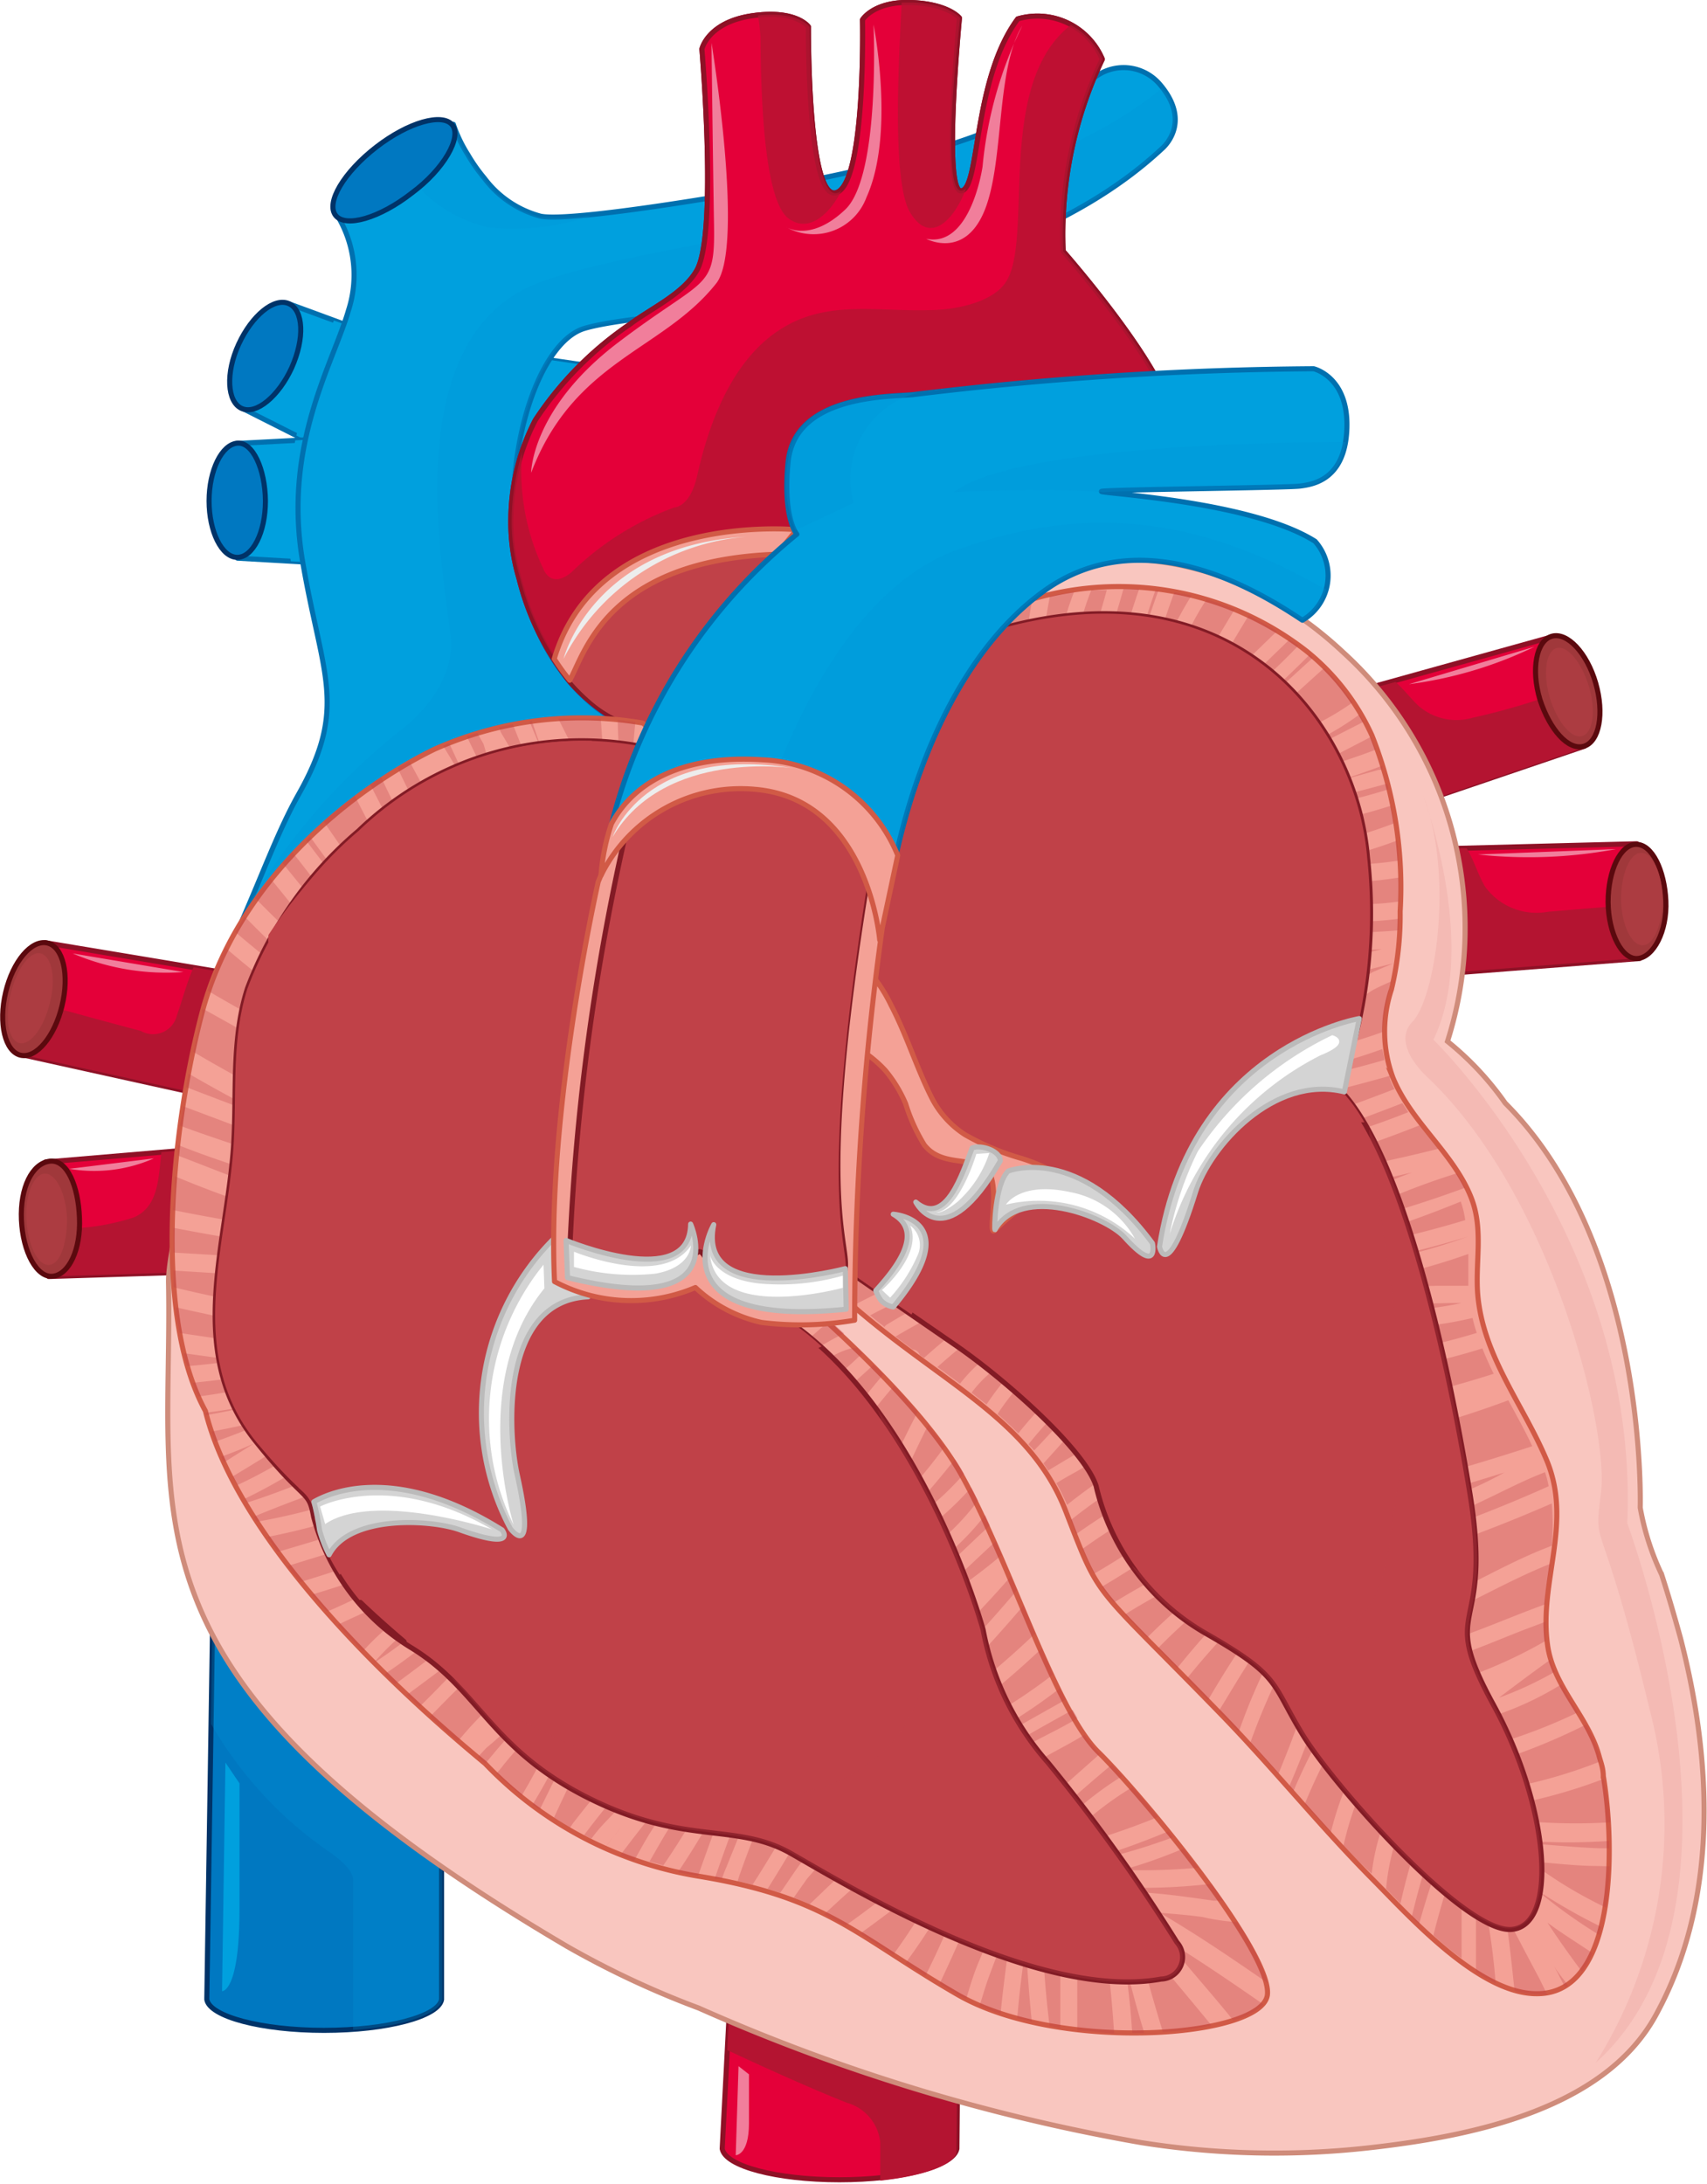 <svg xmlns="http://www.w3.org/2000/svg" viewBox="0 0 60.58 77.47"><defs><filter id="colorMeSaturate"><feColorMatrix in="a1" type="saturate" values="0"/></filter><style>*{filter:url(#colorMeSaturate)}.cls-2{fill:#e40039;stroke:#8e1126}.cls-12,.cls-18,.cls-2,.cls-20,.cls-26,.cls-5,.cls-8{stroke-linecap:round;stroke-linejoin:round;stroke-width:.18px}.cls-11,.cls-3{fill:#b41431}.cls-10,.cls-13,.cls-14,.cls-24,.cls-25,.cls-3,.cls-6,.cls-9{mix-blend-mode:multiply}.cls-27,.cls-4{fill:#fff}.cls-4{opacity:.7}.cls-28,.cls-4,.cls-7{mix-blend-mode:screen}.cls-14,.cls-5{fill:#0078c1}.cls-5{stroke:#003368}.cls-6{fill:#0093d6}.cls-25,.cls-6{opacity:.5}.cls-12,.cls-13,.cls-7{fill:#00a0de}.cls-8{fill:#a0383b;stroke:#5b090e}.cls-9{fill:#ac3c41}.cls-12{stroke:#0070af}.cls-18,.cls-19,.cls-24,.cls-25{fill:#c04148}.cls-18{stroke:#821b25}.cls-20{fill:#f4a196;stroke:#d15a46}.cls-28{fill:#f9c6bf}.cls-26{fill:#d4d4d4;stroke:#bbbaba}.cls-30{fill:#ededed}</style></defs><g style="isolation:isolate"><g id="Слой_1" data-name="Слой 1"><path class="cls-2" d="M25.88 71.39l-.25 4.83c.11.62 1.93 1.1 4.16 1.1s4.05-.48 4.17-1.1l.04-4.46z"/><path class="cls-3" d="M25.88 71.39l-.07 1.33c1.09.51 2.86 1.32 4.25 1.87A1.63 1.63 0 0 1 31.24 76v1.35c1.52-.16 2.61-.55 2.7-1l.06-4.59z"/><path class="cls-4" d="M26.21 73.29l-.1 3.16s.47 0 .47-1.13v-1.74z"/><path class="cls-5" d="M7.6 54l-.26 16.87v.06c.11.6 1.93 1.09 4.16 1.09s4.06-.49 4.17-1.09v-7.64z"/><path class="cls-6" d="M7.49 61.15a14 14 0 0 0 4.18 4.53s.86.55.86 1V72c1.75-.12 3.06-.55 3.16-1.06v-7.65L7.6 54z"/><path class="cls-7" d="M8 62.52l-.12 8.11s.62.06.62-2.91v-4.46z"/><path class="cls-2" d="M48.43 24.44l6.72-1.87 1.08 3.9-6.53 2.22-1.27-4.25z"/><path class="cls-3" d="M55 24.68a23.75 23.75 0 0 1-2.74.78A2.05 2.05 0 0 1 50.3 25c-.26-.26-.5-.56-.77-.81l-1.1.3 1.27 4.25 6.53-2.22-.56-2z"/><path class="cls-8" d="M54.65 24.81c-.32-1.07-.13-2.08.42-2.24s1.25.59 1.56 1.66.13 2.08-.42 2.24-1.21-.58-1.56-1.66z"/><path class="cls-9" d="M55 24.75c-.25-.86-.14-1.65.24-1.76s.89.5 1.15 1.36.14 1.65-.24 1.76-.88-.5-1.15-1.36z"/><path class="cls-4" d="M50 24.27l4.46-1.33A14.51 14.51 0 0 1 50 24.27z"/><path class="cls-2" d="M51.05 30.11l7.04-.18.1 4.07-6.97.54-.17-4.43z"/><path class="cls-3" d="M57.66 32.14c-.48 0-2.28.17-2.71.2a2.26 2.26 0 0 1-2.24-.88c-.26-.43-.4-.95-.66-1.37h-1l.17 4.43 7-.54V32.1z"/><path class="cls-8" d="M57.07 32c0-1.12.44-2.05 1-2.05s1 .91 1.05 2-.44 2-1 2.05-1.04-.9-1.05-2z"/><path class="cls-9" d="M57.53 31.9c0-.9.31-1.64.71-1.65s.76.75.76 1.64-.3 1.63-.7 1.64-.76-.73-.77-1.63z"/><path class="cls-4" d="M52.45 30.31l4.9-.19a16.8 16.8 0 0 1-4.9.19z"/><path class="cls-2" d="M7.6 38.92L.72 37.4l.89-3.96 6.89 1.15-.9 4.33z"/><g class="cls-10"><path class="cls-11" d="M6.87 34.31c-.25.57-.41 1.2-.59 1.7a.87.87 0 0 1-1.28.56s-2.49-.66-3.9-1.07l-.38 1.9 6.88 1.52.9-4.33z"/></g><path class="cls-8" d="M2.2 35.68c-.26 1.09-.92 1.88-1.47 1.75S-.06 36.3.2 35.2s.92-1.88 1.48-1.75.79 1.13.52 2.23z"/><path class="cls-9" d="M1.77 35.57c-.21.88-.69 1.52-1.08 1.43s-.53-.88-.31-1.76.69-1.52 1.07-1.42.55.88.32 1.75z"/><path class="cls-4" d="M2.58 33.82l3.93.66a8.43 8.43 0 0 1-3.93-.66z"/><path class="cls-2" d="M8.77 45.06l-7.04.22-.12-4.06 6.96-.59.2 4.43z"/><path class="cls-3" d="M8.57 40.63l-2.84.24c-.11.87-.08 1.94-1 2.32a8.16 8.16 0 0 1-3.06.37l.06 1.72 7-.22z"/><path class="cls-8" d="M2.82 43.2c.05 1.12-.37 2-.94 2.07s-1.07-.86-1.12-2 .38-2 1-2.08 1.02.89 1.06 2.01z"/><path class="cls-9" d="M2.38 43.22c0 .9-.25 1.64-.65 1.65s-.73-.7-.79-1.59.26-1.64.65-1.65.75.69.79 1.59z"/><path class="cls-4" d="M2.46 41.46l3-.37a5.25 5.25 0 0 1-3 .37z"/><path class="cls-12" d="M17 12.39S27.23 14 31.36 14.12 31 18.91 31 18.91l-16.85.25z"/><path class="cls-13" d="M17 12.39S27.23 14 31.36 14.12 31 18.91 31 18.91l-16.85.25z"/><path class="cls-12" d="M11.19 15.79l-2.5-1.26 1.6-3.74 2.34.86-1.44 4.14z"/><path class="cls-13" d="M11.85 11.37a23.42 23.42 0 0 0-1.33 4.08l.67.34 1.44-4.14z"/><path class="cls-12" d="M11.23 19.96l-2.8-.16-.02-4.07 2.49-.13.33 4.36z"/><path class="cls-13" d="M10.48 15.62a12.63 12.63 0 0 0-.16 4.29l.91.05-.33-4.36z"/><path class="cls-5" d="M10.35 13.05c-.46 1-1.25 1.67-1.77 1.44s-.58-1.26-.11-2.28 1.26-1.67 1.78-1.44.57 1.23.1 2.28z"/><path class="cls-14" d="M10 12.87c-.37.82-1 1.35-1.33 1.19s-.35-1 0-1.78 1-1.35 1.33-1.19.32.96 0 1.78z"/><path class="cls-5" d="M9.42 17.77c0 1.12-.45 2-1 2s-1-.91-1-2 .45-2 1-2.05.99.92 1 2.05z"/><path class="cls-14" d="M9 17.77c0 .9-.31 1.63-.71 1.63s-.73-.72-.73-1.62.31-1.63.71-1.63.73.72.73 1.62z"/><path class="cls-12" d="M10.73 19.86c.69 4.1 1.64 5.19-.14 8.33-.69 1.23-1.22 2.68-2 4.47 2.63 2.13 6.28 2.43 9.52 1.7a10.59 10.59 0 0 0 6.31-3.73 7.67 7.67 0 0 0 1.25-3.81 8.78 8.78 0 0 1-3.29-.95c-6.16-3-4.38-13.4-1.64-14.22S35.08 11 41.23 5.28c0 0 1.12-.9-.07-2.29a1.69 1.69 0 0 0-2.57 0c-.57.33-1.16.63-1.75.91a26 26 0 0 1-3.4 1.32 41.41 41.41 0 0 1-5.25 1.28c-1.83.35-7.88 1.39-9 1.17a3.67 3.67 0 0 1-2-1.35 6.05 6.05 0 0 1-.59-.84 4.88 4.88 0 0 1-.51-1.07L12 7.69a4.06 4.06 0 0 1 .37 3.31c-.54 1.88-2.32 4.75-1.64 8.86z"/><path class="cls-7" d="M18.54 8.38s13.91-.68 21-5.79c0 0-3.19 3.25-10.5 4.74s-10.5 1.05-10.5 1.05z"/><path d="M17.37 8.07A8.48 8.48 0 0 0 21 7.64a8.63 8.63 0 0 1-1.82.06 3.67 3.67 0 0 1-2-1.35 6.05 6.05 0 0 1-.59-.84 4.88 4.88 0 0 1-.51-1.07l-1.82 1.41a4.84 4.84 0 0 0 3.11 2.22zM16 22.69c.13 1.86-1.79 3.22-1.79 3.22a22.51 22.51 0 0 0-5.44 6.29c-.06.15-.13.3-.2.46 2.63 2.13 6.28 2.43 9.52 1.7a10.59 10.59 0 0 0 6.31-3.73 7.67 7.67 0 0 0 1.25-3.81 8.78 8.78 0 0 1-3.29-.95c-6.16-3-4.38-13.4-1.64-14.22S35.08 11 41.23 5.28a1.47 1.47 0 0 0 0-2.15c-5.53 4.61-17.18 5.13-22 6.86-5.39 1.92-3.35 10.84-3.23 12.7z" fill="#0093d6" opacity=".5"/><path class="cls-5" d="M14.61 6.85c-1.14.89-2.35 1.24-2.7.79s.29-1.53 1.44-2.42 2.35-1.22 2.7-.79-.29 1.57-1.44 2.42z"/><path class="cls-14" d="M14.27 6.49c-.83.67-1.68 1-1.91.7s.25-1.05 1.07-1.73 1.68-1 1.91-.71-.25 1.06-1.07 1.74z"/><path class="cls-2" d="M41.47 14.31c-.74-2-3.74-5.4-3.74-5.4a14.45 14.45 0 0 1 1.39-6.81 2.5 2.5 0 0 0-3-1.43c-1.6 2.16-1.33 6-2 6.1S34.05.64 34.05.64s-.38-.5-1.71-.55-1.73.61-1.73.61.12 5.76-.92 6.13-1-5.88-1-5.88-.43-.62-2-.39-1.78 1.18-1.78 1.18.56 6.56-.18 7.85c-.48.84-1.63 1.35-2.37 1.91A12.23 12.23 0 0 0 19 14.9a7.79 7.79 0 0 0-.87 3.48 7 7 0 0 0 .29 2.14 9.56 9.56 0 0 0 1.82 3.68 6.55 6.55 0 0 0 1.6 1.32l.5.26a2.41 2.41 0 0 1 1.16.69l.12.17a4.89 4.89 0 0 1 .46.56c3.56-1.52 6.8-9 7.9-9.71 1.45-.92 10.22-1.16 9.49-3.18z"/><path class="cls-2" d="M41.47 14.31c-.74-2-3.74-5.4-3.74-5.4a14.45 14.45 0 0 1 1.39-6.81 2.5 2.5 0 0 0-3-1.43c-1.6 2.16-1.33 6-2 6.1S34.05.64 34.05.64s-.38-.5-1.71-.55-1.73.61-1.73.61.12 5.76-.92 6.13-1-5.88-1-5.88-.43-.62-2-.39-1.78 1.18-1.78 1.18.56 6.56-.18 7.85c-.48.84-1.63 1.35-2.37 1.91A12.23 12.23 0 0 0 19 14.9a7.79 7.79 0 0 0-.87 3.48 7 7 0 0 0 .29 2.14 9.56 9.56 0 0 0 1.82 3.68 6.55 6.55 0 0 0 1.6 1.32l.5.26a2.41 2.41 0 0 1 1.16.69l.12.17a4.89 4.89 0 0 1 .46.56c3.56-1.52 6.8-9 7.9-9.71 1.45-.92 10.22-1.16 9.49-3.18z"/><g style="mix-blend-mode:multiply" opacity=".8"><path class="cls-11" d="M32.29 7.52c.71 1.21 1.59.27 2-.85a.26.26 0 0 1-.16.1c-.8.06-.06-6.13-.06-6.13s-.38-.5-1.71-.55H32c-.12 2.29-.33 6.36.29 7.43zM28 7.76c.76.55 1.52-.29 1.86-1a.26.26 0 0 1-.13.08c-1 .37-1-5.88-1-5.88s-.4-.57-1.83-.41a6.51 6.51 0 0 1 .09.78c.01 1.85.1 5.81 1.01 6.43z"/><path class="cls-11" d="M41.47 14.31c-.74-2-3.74-5.4-3.74-5.4a14.45 14.45 0 0 1 1.39-6.81A2.52 2.52 0 0 0 38 .89C35.3 3 36.7 8.47 35.7 10c-.5.77-1.9 1-2.72 1-2 .06-3.84-.42-5.57.88-1.52 1.15-2.27 3.21-2.67 5-.25 1.12-.81 1.12-.81 1.12a10.33 10.33 0 0 0-3.65 2.3c-.75.62-1-.13-1-.13a8 8 0 0 1-.75-4.13 8.7 8.7 0 0 0-.37 2.3 7 7 0 0 0 .29 2.14 9.56 9.56 0 0 0 1.82 3.68 6.55 6.55 0 0 0 1.6 1.32l.5.26a2.41 2.41 0 0 1 1.16.69l.12.17a4.89 4.89 0 0 1 .46.56c3.56-1.52 6.8-9 7.9-9.71 1.42-.88 10.19-1.12 9.46-3.14z"/></g><path class="cls-18" d="M20 23.37l.22.77a5 5 0 0 0 2.75 1.62s2-4.08 4.63-6.1c-.03 0-4.87-1.53-7.6 3.71z"/><g class="cls-10"><path class="cls-19" d="M20 23.37l.2.69a1.71 1.71 0 0 0 .11.14 7 7 0 0 0 .61.61 4.16 4.16 0 0 0 2.05 1s2-4.08 4.63-6.1c-.03-.05-4.87-1.58-7.6 3.66z"/></g><g class="cls-10"><path class="cls-19" d="M20 23.37l.2.69a1.71 1.71 0 0 0 .11.14 7 7 0 0 0 .61.61 4.16 4.16 0 0 0 2.05 1s2-4.08 4.63-6.1c-.03-.05-4.87-1.58-7.6 3.66z"/></g><path class="cls-20" d="M19.67 23.37a7.67 7.67 0 0 0 .55.76c.52-.91 1.3-4.26 7.35-4.47l.7-.87s-7.04-.69-8.6 4.58z"/><path d="M58.21 53.48s.28-9.29-4.79-14.35a10.62 10.62 0 0 0-2.05-2.19 13.22 13.22 0 0 0-3.7-13.8C41.11 17 33 20.68 30.84 23.82a5.53 5.53 0 0 1-6.84 2.7c0 .51-.08 1-.13 1.53-.28 2.92-.82 5.93-2.7 8.29A14.12 14.12 0 0 1 16 40a30.19 30.19 0 0 1-6.9 2.46 11.83 11.83 0 0 1-2.78.29c0 .69-.35 2-.34 2.73.17 8.51-2.12 14 14.16 23.57a31.89 31.89 0 0 0 4.66 2.18A67 67 0 0 0 40.49 76a30.24 30.24 0 0 0 8.06.19c3.5-.39 8.36-1.3 10.22-4.72 2.23-4.07 2-9 .87-13.36-.21-.76-.43-1.52-.67-2.26a9.34 9.34 0 0 1-.76-2.37z" stroke-miterlimit="10" stroke="#cf8c7b" fill="#f9c6bf" stroke-width=".18"/><path d="M56.9 63c0-.28-.1-.52-.15-.71-.39-1.42-1.63-2.46-1.83-3.95-.31-2.21.88-4.26 0-6.47-.82-2-2.31-3.76-2.48-6-.08-1.14.21-2.28-.23-3.39-.62-1.57-2.12-2.66-2.77-4.24a4.7 4.7 0 0 1-.06-3.14 11.26 11.26 0 0 0 .31-2.77 14.61 14.61 0 0 0-1-6.24 8.15 8.15 0 0 0-2.33-3A10.83 10.83 0 0 0 36 21.46c-2.86 2.74-1.89 6 .5 8.84l-9.92-4.25-3.6-.2c-.06-.12-.12-.19-.21-.21a12.85 12.85 0 0 0-7.36.94C12.5 28 8.37 31.26 7.15 36c-1 3.84-1.79 10.53.14 14.05 1.36 5.51 8.85 11.6 9.93 12.51a13.5 13.5 0 0 0 7.62 4c4.57.76 5.52 2.1 9.14 4.19s10.85 1.52 11 0-4.45-7.08-6-8.6-3.16-6.81-4.87-9.85c-1.57-2.8-5.87-6.39-6.57-7 1 .74 1.74.16 2.59.9 3.23 2.85 6.41 4.11 7.69 7.4s.86 2.42 5.57 7.27c1.81 1.87 3.45 3.9 5.28 5.75 1.33 1.34 3.79 4.1 5.86 4.1 2.84.03 2.79-5.22 2.37-7.72zM22.05 39.09z" stroke-miterlimit="10" fill="#f4a196" stroke="#d15a46" stroke-width=".18"/><g style="mix-blend-mode:multiply" opacity=".3"><path class="cls-24" d="M41.27 72.08a12.31 12.31 0 0 0 1.73-.23c-.89-1.09-1.81-2.16-2.7-3.25q.44 1.75.97 3.48zm-1.39-4.31h-.27c0 .21.08.42.11.62a.51.51 0 0 1 .26-.2l-.09-.11a.24.24 0 0 1-.01-.31zm-.42-.83a.44.44 0 0 1 0 .1c.51.06 1 .07 1.52.12.7.06 1.39.16 2.08.26h.35l-.41-.6a21.56 21.56 0 0 1-3.54.12zm.38-.61a21.92 21.92 0 0 0 2.69-.08l-.53-.68a17.82 17.82 0 0 1-2.16.76zm-3.74 5.26l.52.13a51.2 51.2 0 0 1-.21-2.78c-.11.81-.22 1.61-.29 2.43a1.64 1.64 0 0 0-.02.22z"/><path class="cls-24" d="M38 66.17a21.44 21.44 0 0 0 3.63-1l-.17-.21a26.75 26.75 0 0 1-4.8 1.51.24.24 0 0 1-.12 0c-.47 1.23-1 2.43-1.46 3.69-.12.34-.22.68-.32 1 .24.1.49.19.75.28.11-1.16.28-2.3.44-3.45a.46.46 0 0 1 .43-.36v-.2c0-.34.61-.55.6-.12a34.77 34.77 0 0 0 .27 4.56l.38.07v-4c0-.35.6-.56.6-.13v4.22c.44 0 .88.08 1.31.1a38.88 38.88 0 0 0-.54-4.49 5.78 5.78 0 0 1-.57-.12c-.35-.09 0-.68.33-.59h.23l.06-.06-.67-.06a.27.27 0 0 1-.18-.11h-.18c-.47.18-.34-.46-.02-.53zm-7.48 2.42c.38.23.77.48 1.18.75a26.71 26.71 0 0 0 2-3.24c-1.05.9-2.09 1.71-3.18 2.49z"/><path class="cls-24" d="M36.46 65.29c-.3.3-.71 0-.4-.35 1-1 2-1.86 3-2.75h-.05a5.64 5.64 0 0 1-.52-.66c-.48.3-1 .56-1.46.82-1.23.66-2.32 1.57-3.56 2.22-1 .88-2.1 1.52-3.12 2.34-.38.32-.74.66-1.11 1l.76.4c1.59-1.13 3.1-2.38 4.57-3.66.34-.29.56.22.26.48l-.37.32a.3.3 0 0 1 0 .28 23.33 23.33 0 0 1-2.33 3.91l.71.45c.73-1.44 1.32-3 2-4.43.16-.36.69-.21.5.2-.67 1.48-1.27 3-2 4.51l.68.4.27.14c.12-.41.24-.81.4-1.21.52-1.25 1.05-2.5 1.51-3.77.1-.3.56-.37.59-.12l.29-.06a.29.29 0 0 1 0-.41A12 12 0 0 1 39.83 63c-.13-.15-.25-.29-.37-.41-1.03.86-2.04 1.75-3 2.7zm-12.4 1.12l.71.14c.46-1.31.95-2.6 1.43-3.89a30.22 30.22 0 0 1-2.14 3.75zm.75-3.87a16.14 16.14 0 0 0-1.81 2c-.35.42-.67.85-1 1.28l.5.19c.31-.55.6-1.1 1-1.62s.89-1.22 1.31-1.85zm-3.25 2.88l-.11.15.59-.76c-.14.19-.32.41-.48.61zm-3.32-8.1c-1.29.9-2.53 1.87-3.8 2.8l.45.42c.32-.31.63-.63.94-.95.78-.78 1.63-1.49 2.41-2.27zm-4.24.2c.64-.5 1.31-1 1.93-1.49-.86.36-1.74.66-2.59 1-.46.18-.9.39-1.35.6.29.32.59.64.89.94A9.36 9.36 0 0 1 14 57.52zm-4.22-7.24c-.76.19-1.51.36-2.28.5l.13.36c.73-.25 1.44-.55 2.15-.86zm-1.93 1.39l.09.21L9 51.21c-.36.16-.75.32-1.15.46zm.98-4c.64.13 1.28.19 1.93.27l1-.15c-.27-.1-.57-.17-.7-.22-.84-.27-1.69-.48-2.55-.69s-1.51-.33-2.27-.51c0 .31.08.61.13.91.82.13 1.63.23 2.46.39zm-2.14-9.59l-.09.48 3.28 1.25c-1.07-.55-2.14-1.12-3.19-1.73zm6.79-.98c-1.56-1.57-3.25-3-4.8-4.59l-.33.55c1.65 1.41 3.41 2.7 5.13 4.04zM11 29.67l-.14.14c1 1.31 2 2.67 3.08 3.93C13 32.39 12 31.06 11 29.67zm4.46-2.35c.42.77.83 1.55 1.28 2.3-.18-.3-.32-.61-.37-.69-.29-.55-.59-1.08-.91-1.61zm1.1-1.21c.43.88.85 1.78 1.28 2.66-.22-.8-.44-1.59-.68-2.38l-.22-.39zm4.76-.62h-1.51C20.4 26.66 21 27.81 21.6 29c-.14-1.19-.19-2.35-.28-3.51zm-2.44.09h-.09c.21.52.42 1 .64 1.54-.19-.5-.38-1.02-.55-1.54zm3.67.03l-.63-.08a25.37 25.37 0 0 0 .6 4.94 24.66 24.66 0 0 1 .03-4.86zm29.83 40.57a.17.17 0 0 1 0 .07v3.7a7 7 0 0 0 .7.4 23.47 23.47 0 0 0-.7-4.17z"/><path class="cls-24" d="M56.91 63.1a18.42 18.42 0 0 1-3.76 1c-.43.08-.3-.55 0-.61a17.66 17.66 0 0 0 3.62-1v-.21a5.48 5.48 0 0 0-.48-1.11 21.79 21.79 0 0 1-3.37 1.36c-.41.12-.28-.52 0-.62A19.4 19.4 0 0 0 56 60.74a9.4 9.4 0 0 1-.58-1A11.16 11.16 0 0 1 52.57 61c-.14 0-.22 0-.25-.1l-.34.28c-.35.28-.57-.23-.27-.48s.73-.59 1.1-.88a13.8 13.8 0 0 1-2.06.68c-.41.11-.29-.53 0-.61a16.74 16.74 0 0 0 4.11-1.69 5.17 5.17 0 0 1 0-.68l-.53.2c-1.18.44-2.36 1-3.58 1.29-.41.12-.29-.52 0-.61 1.39-.38 2.72-1 4.08-1.49 0-.49.12-1 .19-1.44-1.76.7-3.37 1.74-5.16 2.36-.42.15-.46-.44-.12-.56 1.76-.61 3.32-1.63 5-2.31l.33-.13a8.3 8.3 0 0 0 0-1.5 56.65 56.65 0 0 1-5.29 2c-.41.13-.29-.51 0-.61a53.39 53.39 0 0 0 5.18-2 3.07 3.07 0 0 0-.13-.5l-.2.08c-1.5.61-2.94 1.57-4.55 1.81-.43.07-.31-.56 0-.61a11.93 11.93 0 0 0 3.31-1.27c-1.35.43-2.71.81-4.09 1.14-.42.1-.29-.54 0-.61 1.72-.41 3.41-.92 5.08-1.46-.26-.56-.56-1.09-.85-1.63a36.43 36.43 0 0 1-5.42 1.55c-.43.08-.3-.55 0-.61l.65-.13c-.23-.07-.1-.54.18-.61 1.36-.37 2.73-.71 4.07-1.14-.14-.29-.28-.59-.4-.9a24.2 24.2 0 0 1-4.2.91c-.43 0-.31-.57 0-.61a23.5 23.5 0 0 0 4-.85 4.61 4.61 0 0 1-.15-.53 13.42 13.42 0 0 1-4.68.27c-.4-.07-.14-.68.19-.63a12 12 0 0 0 4.1-.17h-.43c-1.83.06-4-.16-5.69.75-.4.21-.43-.4-.12-.57 1.57-.86 3.59-.74 5.32-.79h1.16v-1.13a22.05 22.05 0 0 1-3.9 1c-.43.07-.3-.56 0-.61a21.74 21.74 0 0 0 3.87-1 37.78 37.78 0 0 1-6.3 1.34c-.43.05-.31-.57 0-.61A37.61 37.61 0 0 0 52 43.28a3.17 3.17 0 0 0-.16-.66 39.4 39.4 0 0 1-4.44 1.52c-.41.12-.29-.52 0-.61a41.16 41.16 0 0 0 4.6-1.4 5.24 5.24 0 0 0-.3-.51 25.32 25.32 0 0 0-5.09 2.22c-.38.23-.61-.26-.27-.47a24 24 0 0 1 3.77-1.78c-1.47.34-2.94.61-4.4.92-.42.09-.29-.55 0-.61 1.76-.37 3.57-.7 5.33-1.15l-.67-.83a44.17 44.17 0 0 1-4.2 1.43c-.41.13-.28-.51 0-.61 1.28-.4 2.57-.79 3.81-1.29l-.21-.32c-2.23.87-4.51 1.63-6.7 2.61-.41.18-.45-.42-.12-.56 2.14-1 4.36-1.7 6.54-2.55a3.54 3.54 0 0 1-.16-.34.69.69 0 0 1 0-.13c-.93.26-1.87.51-2.82.72-.42.09-.29-.55 0-.62.88-.19 1.75-.41 2.62-.66 0-.13-.05-.26-.07-.39a20.87 20.87 0 0 1-3 .84c-.43.08-.3-.55 0-.61a21.14 21.14 0 0 0 3-.83 7 7 0 0 1 .24-1.46c0-.12 0-.23.08-.34-.23.1-.46.2-.68.32a17.75 17.75 0 0 1-3.2 1.68c-.41.12-.29-.52 0-.61a27.69 27.69 0 0 0 3.22-1.72l.73-.31c-1 .26-2 .48-3 .77-.41.12-.28-.52 0-.61.85-.25 1.73-.45 2.59-.66a29.23 29.23 0 0 1-3 0c-.4 0-.15-.64.19-.63a23.37 23.37 0 0 0 3.41-.04v-.41a11.26 11.26 0 0 1-3.43-.07c-.36-.09 0-.68.33-.6a9.75 9.75 0 0 0 3.1.06v-.85a14.54 14.54 0 0 1-3 .16c-.4 0-.14-.64.19-.62a14.57 14.57 0 0 0 2.8-.14c0-.24 0-.47-.06-.71a19.14 19.14 0 0 1-3.93 1c-.43 0-.3-.58 0-.61a18.57 18.57 0 0 0 3.82-1c0-.21-.06-.42-.1-.63a20 20 0 0 1-3.51.79c-.43.05-.3-.58 0-.62a19.25 19.25 0 0 0 3.42-.75c0-.07 0-.13-.05-.2l-.19.05c-1.13.31-2.26.57-3.4.84-.38.09-.31-.42-.05-.58-.15 0-.16-.22-.09-.38l-.19.1c-.4.22-.44-.39-.12-.56 1.06-.57 2.14-1.12 3.22-1.67l-.15-.26A10.51 10.51 0 0 1 44.81 27c-.42.09-.3-.54 0-.61A9.69 9.69 0 0 0 48 24.92a8.09 8.09 0 0 0-1-1.23c-.88.78-1.72 1.59-2.64 2.32-.36.27-.58-.24-.27-.48.88-.68 1.68-1.46 2.51-2.2l-.12-.11c-1 1-2 1.91-3 2.79-.35.28-.57-.23-.27-.48 1-.83 2-1.72 2.87-2.63l-.31-.22c-.93.89-1.83 1.8-2.79 2.66-.33.31-.55-.21-.26-.47.89-.8 1.73-1.65 2.6-2.48-.35-.22-.71-.4-1-.57-.77 1.28-1.55 2.56-2.24 3.88-.18.35-.71.2-.51-.2.7-1.33 1.48-2.61 2.25-3.89-.33-.14-.67-.25-1-.35a10.25 10.25 0 0 0-1.44 3.45c-.06.33-.68.55-.61.13a11.45 11.45 0 0 1 1.52-3.72l-.61-.12a32.41 32.41 0 0 0-1 3.21c-.09.35-.69.39-.57 0a33.39 33.39 0 0 1 1-3.26H41a26.18 26.18 0 0 0-1.15 4.47c-.05.33-.67.54-.6.12a26.63 26.63 0 0 1 1.18-4.65h-.56a39.38 39.38 0 0 1-1.27 3.8c-.14.33-.75.38-.58 0a35.29 35.29 0 0 0 1.26-3.76h-.55a9.88 9.88 0 0 0-.7 3.35c0 .34-.59.55-.6.12a10 10 0 0 1 .69-3.41c-.32.05-.61.1-.86.16a31.92 31.92 0 0 0-.46 3.38c0 .33-.61.56-.61.12V24a.32.32 0 0 1 .08-.2c.09-.86.22-1.72.37-2.57a6.63 6.63 0 0 0-.66.22c-2.86 2.74-1.89 6 .5 8.84l-9.92-4.25-3.43-.19a28.23 28.23 0 0 0 .36 7.29c.06.32-.52.66-.59.27l-.18-1.16a.2.2 0 0 1-.29-.1l-.05-.1v-.13c-.53-1.16-1.1-2.29-1.69-3.41.33.92.64 1.86.88 2.81.08.29-.39.6-.55.36a.19.19 0 0 1-.26-.1c-.88-1.95-1.78-3.9-2.56-5.89l-.49.1.06.18a43.81 43.81 0 0 1 2.1 3.94c.14.31-.39.75-.54.41-.23-.54-.49-1.06-.77-1.57.23.79.47 1.57.76 2.34.12.31-.41.75-.55.4-.26-.7-.48-1.42-.69-2.14-.09.2-.34.36-.49.23a.22.22 0 0 0 .07.09c.14 0 .25.18.15.4-.25.54-.63.13-.93-.34.29.49.61 1 1 1.44.2.27-.32.71-.54.41A42.6 42.6 0 0 1 14.53 27l-.42.24c.25.54.53 1.08.8 1.61s.69 1.32 1 2c.18.35.35.7.53 1l.15.31a.19.19 0 0 1 .16.11 1.72 1.72 0 0 1 .11.29c.07.22-.23.54-.46.43-.45-.22-.71-1.14-.92-1.56-.37-.74-.75-1.47-1.13-2.2-.28-.55-.57-1.1-.82-1.66l-.39.26c1.32 2.58 2.71 5.13 4.15 7.64a.22.22 0 0 1 .15.17.41.41 0 0 0 .05.19c.14.3-.35.74-.54.4q-2.28-3.94-4.36-8c-.36.28-.73.58-1.1.91 1.38 2.05 2.93 4 4.35 6 .19.28-.32.73-.54.41l-.84-1.17c0 .25-.34.52-.52.32-1.29-1.41-2.39-3-3.57-4.48l-.35.39c1.31 1.59 2.57 3.22 3.88 4.81.22.27-.24.79-.45.52-1.31-1.58-2.56-3.21-3.87-4.8-.18.23-.36.47-.53.71 1.64 1.68 3.45 3.21 5.1 4.89.2.21-.07.59-.31.59.41.32.81.65 1.21 1s-.18.75-.45.52c-2.15-1.8-4.47-3.41-6.6-5.23a12.77 12.77 0 0 0-.63 1.52c1.1.65 2.23 1.27 3.37 1.81 1.51.73 3.38 1.29 4.36 2.76.19.28-.33.72-.54.41-1-1.54-3.15-2-4.69-2.86-.91-.49-1.8-1-2.69-1.49a1.21 1.21 0 0 0 0 .18c-.11.42-.22.88-.32 1.36 2.7 1.6 5.56 2.92 8.35 4.37a.25.25 0 0 1 .12.15c.35.14 0 .72-.33.6l-8.5-3.19c0 .23-.08.46-.11.69 1.1.41 2.22.76 3.34 1.15 1.38.48 3.11.63 4.27 1.6.27.23-.18.75-.45.52a5.85 5.85 0 0 0-2.17-.94c-.73-.22-1.46-.42-2.19-.65-1-.31-1.93-.62-2.88-1v.38c1.41.53 2.8 1.13 4.25 1.52.74.2 1.49.38 2.21.64a3.65 3.65 0 0 1 1.52.83.37.37 0 0 1-.1.5c0 .19-.17.44-.39.4-2.54-.5-5.11-.83-7.65-1.33v.88c2.69.16 5.39.32 8.08.57.4 0 .14.65-.19.62-2.62-.24-5.25-.39-7.88-.55v.59c1.08.27 2.18.47 3.24.73a21 21 0 0 1 2.49.73 2.58 2.58 0 0 1 .92.5l1.19-.11c.43 0 .3.57 0 .61l-.51.06c.13.11 0 .44-.16.57l.13-.06c.42-.17.46.43.12.57-.5.2-1 .41-1.49.64-1.24.88-2.53 1.69-3.83 2.47.05.11.11.21.16.31 2-.92 3.85-2.36 5.79-3.41.39-.21.43.39.12.56-1.9 1-3.68 2.4-5.64 3.33l.08.14c2.16-.68 4.2-1.77 6.42-2.24.43-.09.3.55 0 .62A54.68 54.68 0 0 0 9 53.8a1.74 1.74 0 0 1 .11.18 23.15 23.15 0 0 0 6.75-2.31c.4-.22.43.39.12.56a23.48 23.48 0 0 1-6.5 2.29l.37.53c1-.29 2-.61 2.94-.84 1.68-.39 3.59-.64 5-1.72.36-.27.58.24.27.48a12.61 12.61 0 0 1-5 1.77c-1 .22-1.91.52-2.86.81q.23.3.45.57A45.6 45.6 0 0 0 16.32 54c.4-.2.44.4.11.56a42.1 42.1 0 0 1-5.35 2c.17.21.35.41.52.61.69-.29 1.36-.64 2-.91 1.11-.44 2.26-.82 3.33-1.35l.08-.1a.27.27 0 0 1 .35-.12h.1c.4-.22.43.39.12.56l-.34.18a15.56 15.56 0 0 1-2.85 2.45A10.07 10.07 0 0 0 13.25 59a20.94 20.94 0 0 0 2.82-2.23c.3-.31.7 0 .4.35a20.69 20.69 0 0 1-2.83 2.27l.37.36c1.5-1.1 2.95-2.26 4.48-3.29.21-.14.37-.05.42.1a1.07 1.07 0 0 1 .14-.16c.27-.34.67 0 .4.34-1.07 1.3-2.4 2.33-3.57 3.52l-.63.64c.37.33.7.63 1 .87q.34-.42.72-.81A54.74 54.74 0 0 1 21.26 57c.35-.29.57.22.26.47-.66.55-1.32 1.11-2 1.7a.29.29 0 0 1 0 .27A10.44 10.44 0 0 1 17.26 62c-.1.11-.21.22-.3.33l.26.23.4-.48c1.18-1.38 2.5-2.65 3.59-4.11.26-.35.66 0 .4.35-1.13 1.51-2.52 2.8-3.73 4.27-.08.11-.17.21-.26.32.26.24.55.5.89.79.77-1.28 1.39-2.67 2-4 .18-.36.7-.21.51.19-.66 1.36-1.31 2.8-2.12 4.12l.25.19c.65-1.32 1.3-2.64 2-4 .19-.35.72-.2.51.2-.7 1.35-1.37 2.71-2 4.07.18.12.36.24.57.36l.1-.15a38.63 38.63 0 0 1 3-3.44c.3-.3.7 0 .4.35a37.14 37.14 0 0 0-3 3.5l.26.13a5.17 5.17 0 0 1 .42-.51c.81-.86 1.67-1.68 2.48-2.54a.28.28 0 0 1 .45 0 7 7 0 0 1 .6-.48c.15-.09.26-.08.34 0a3.41 3.41 0 0 0 .31-.88c.08-.36.68-.4.58 0a10 10 0 0 1-2.06 3.49c-.4.55-.72 1.15-1.06 1.73l.49.14A31.3 31.3 0 0 0 26 61.86c.16-.35.66-.22.52.17.21-.18.58-.14.45.2-.53 1.47-1.1 2.94-1.61 4.42h.26a4.09 4.09 0 0 1 .16-.42c.62-1.55 1.27-3.09 1.86-4.65.12-.33.73-.38.57 0-.61 1.61-1.35 3.18-1.92 4.81a3.38 3.38 0 0 0-.11.34l.53.12c.94-1.46 1.76-3 2.81-4.41.26-.35.66 0 .4.35-1 1.33-1.79 2.81-2.68 4.21l.45.14c.24-.34.46-.68.69-1a34.33 34.33 0 0 0 2.76-3.51c.19-.35.73-.2.51.19a40.54 40.54 0 0 1-3 3.81l-.48.68.56.24c.51-.47 1-1 1.54-1.37.77-.58 1.6-1.1 2.36-1.71a.38.38 0 0 1 .22-.35c1.37-.59 2.48-1.61 3.79-2.31.5-.27 1.07-.54 1.6-.86-.05-.1-.11-.2-.17-.3-.66.37-1.33.73-2 1.14a13.18 13.18 0 0 1-2.76 1.55c-.41.13-.28-.51 0-.61a6.49 6.49 0 0 0 1.57-.73c.46-.3.94-.57 1.41-.85l1.53-.86a5.19 5.19 0 0 1-.2-.41 19.19 19.19 0 0 1-4.71 2.69c-.42.16-.46-.43-.12-.56a18.67 18.67 0 0 0 4.59-2.62c-.14-.3-.27-.6-.41-.92a30.69 30.69 0 0 1-3.61 2.94c-.38.25-.6-.25-.27-.47a31.63 31.63 0 0 0 3.65-3c-.13-.32-.27-.64-.41-1A52.5 52.5 0 0 1 32.49 61c-.31.29-.71-.05-.4-.35a55.37 55.37 0 0 0 4-4.24l-.21-.5a40.78 40.78 0 0 1-2.9 3c-.31.3-.72 0-.4-.34.66-.64 1.33-1.28 2-2-.74.53-1.53 1-2.31 1.47-.31.18-.4-.16-.27-.4-.3.13-.45-.31-.17-.53 1.17-.92 2.21-2 3.3-3-.06-.13-.11-.25-.17-.37a9.17 9.17 0 0 1-2.77 2.39c-.41.2-.44-.4-.12-.56a8.79 8.79 0 0 0 2.64-2.34l-.24-.47a10.85 10.85 0 0 1-2.86 2.3c-.41.2-.44-.41-.12-.57a10.24 10.24 0 0 0 2.72-2.21 5.58 5.58 0 0 0-.32-.52 31.78 31.78 0 0 1-3.19 3.48c-.31.3-.71 0-.4-.35l.07-.07a.26.26 0 0 1 0-.18c.75-1.52 1.42-3.06 2.2-4.56q-.41-.47-.84-.93a40.49 40.49 0 0 0-3 4c-.22.32-.77.17-.51-.2a43 43 0 0 1 3.14-4.21l-.36-.33a21.93 21.93 0 0 1-2.88 2.29c-.37.25-.59-.25-.27-.48A20.2 20.2 0 0 0 30.61 48l-.2-.19a.28.28 0 0 1-.13 0 2.65 2.65 0 0 0-1.21.65c-.36.27-.7.55-1 .85s-.57-.22-.27-.48a7.42 7.42 0 0 1 2.16-1.53l-.5-.46a17.93 17.93 0 0 0-2 1.91c-.3.3-.7 0-.4-.35a22.39 22.39 0 0 1 2-1.92c-.67-.6-1.2-1-1.41-1.22 1 .74 1.74.16 2.59.9l.12.11a21.78 21.78 0 0 1 3-1.31c.41-.13.28.51 0 .62a16 16 0 0 0-2.48 1.08l.51.41a.27.27 0 0 1 .11-.1 26.6 26.6 0 0 1 3-1.57c.42-.16.46.43.12.56a25.29 25.29 0 0 0-2.84 1.45l.61.46a.27.27 0 0 1 .25.19l.15.11a25.55 25.55 0 0 1 3-2.31c.38-.24.61.26.27.47a24.42 24.42 0 0 0-2.79 2.16l.8.59a5.44 5.44 0 0 1 .78-.81 16.11 16.11 0 0 1 1.6-1.26c.37-.25.6.25.27.48a12.93 12.93 0 0 0-1.31 1 4.21 4.21 0 0 0-.93.91l.53.42a10.46 10.46 0 0 1 2-2.23c.36-.26.59.24.27.48a9.38 9.38 0 0 0-1.88 2.09c.26.22.5.45.74.68a16.1 16.1 0 0 1 2.52-2.5c.37-.26.59.24.27.47a15.45 15.45 0 0 0-2.43 2.42l.2.22c.89-.92 1.71-1.91 2.55-2.89.29-.32.69 0 .4.35-.86 1-1.7 2-2.62 3l.17.25.6-.36c.63-.37 1.28-.72 1.93-1.07.39-.22.43.39.11.56-.55.3-1.1.59-1.64.91-.22.12-.47.26-.71.41a7.88 7.88 0 0 1 .38.77 19.69 19.69 0 0 1 2.43-1.66c.4-.21.44.39.12.56A18.68 18.68 0 0 0 38 53.92l.19.5a22.17 22.17 0 0 1 3.11-1.85c.41-.18.45.42.12.57a20.93 20.93 0 0 0-3 1.8 9.28 9.28 0 0 0 .41.88c1.26-.72 2.43-1.59 3.73-2.25.4-.21.43.39.11.56-1.23.63-2.36 1.45-3.56 2.15a4.19 4.19 0 0 0 .43.56 26.6 26.6 0 0 1 3.26-1.71c.43-.15.47.44.12.57a21.51 21.51 0 0 0-3 1.57l.79.82a25.81 25.81 0 0 1 2.69-2.33c.38-.25.6.25.27.47a21.14 21.14 0 0 0-2.58 2.24l.69.7a29.47 29.47 0 0 1 2.42-2.67c.34-.3.56.22.26.47a30 30 0 0 0-2.34 2.57l.75.77a33.62 33.62 0 0 1 1.84-2.84c.26-.35.65 0 .4.35-.69.91-1.26 1.9-1.86 2.88l.2.2.51.54a21 21 0 0 1 1.77-3.81c.21-.33.75-.18.5.19a24.29 24.29 0 0 0-1.86 4l1 1.1a40.75 40.75 0 0 0 1.4-3.92c.11-.34.71-.39.57 0a40.79 40.79 0 0 1-1.58 4.35l.15.17a19.6 19.6 0 0 1 1.63-3.07c.23-.32.77-.17.51.2A20.52 20.52 0 0 0 46.3 64l.93 1a11.07 11.07 0 0 1 1.22-3c.22-.33.75-.19.51.2a11.48 11.48 0 0 0-1.28 3.26c.33.35.66.7 1 1a7.68 7.68 0 0 1 1.56-3.83c.08-.09.25-.19.36-.13a1.26 1.26 0 0 1 .32.29c.22.27-.24.78-.46.52A8.13 8.13 0 0 0 49.19 67l.51.52A26.51 26.51 0 0 1 50.76 64c.17-.37.7-.21.51.2A30.49 30.49 0 0 0 50.1 68l.26.26a30.54 30.54 0 0 1 1-3c.16-.37.69-.21.51.2a27 27 0 0 0-1 3.19 10.91 10.91 0 0 0 1 .82v-3.14c0-.32.51-.53.59-.2 0-.1-.05-.2-.09-.3s.2-.47.41-.45a4.45 4.45 0 0 1-.38-.48c-.19-.27.29-.69.52-.43h.09a20.49 20.49 0 0 0 4.15.17 13.38 13.38 0 0 0-.25-1.54z"/><path class="cls-24" d="M55.18 59.3c-.06-.14-.11-.29-.16-.43-.61.44-1.22.89-1.82 1.35a12.67 12.67 0 0 0 1.98-.92zm1.54 6.89c-.81 0-1.62-.11-2.42-.16a15.65 15.65 0 0 0 2.7 1.64 11.64 11.64 0 0 0 .13-1.47zm.01-.63h.38v-.26a20.5 20.5 0 0 1-3.68-.07l.12.12c1.06.04 2.12.17 3.18.21zM54.48 67a18.86 18.86 0 0 0 2.28 1.64c0-.1.05-.19.07-.29A20.16 20.16 0 0 1 54.48 67zm.44 1.2c.38.59.8 1.17 1.22 1.74a2.84 2.84 0 0 0 .38-.66c-.52-.35-1.09-.7-1.6-1.08zm.23 1.54l.14.26c.08.16.17.33.25.5l.11-.08c-.17-.22-.34-.42-.5-.68zm-.51.46Q54 69 53.41 67.86c.15.91.24 1.83.34 2.75a2.74 2.74 0 0 0 .84.14 1.66 1.66 0 0 0 .32 0zM33.53 51.31c-.18-.25-.38-.51-.59-.76-.54 1.06-1 2.15-1.55 3.22a18.5 18.5 0 0 0 2.14-2.46zm2.02 3.85l-.21-.49c-1 .91-1.93 1.86-3 2.71a20.5 20.5 0 0 0 3.21-2.22zm13.28-28.57l-.18-.45-2.55 1.32a26.3 26.3 0 0 0 2.73-.87zm.09.72h.14a.83.83 0 0 0 0-.15c-.61.23-1.23.44-1.85.63zM17.16 29l.26.45c-.51-1-1-2.06-1.48-3.09l-.22.09c.3.48.6 1 .87 1.46s.41.71.57 1.09zm-5.05 14.68c-.72-.23-1.45-.42-2.18-.62a36.93 36.93 0 0 1-3.73-1.34c0 .4 0 .8-.07 1.2 2.39.49 4.83.8 7.23 1.25a5.5 5.5 0 0 0-1.25-.49zm-3.7 4.58L6.52 48c0 .15.08.31.13.46.59-.05 1.17-.12 1.76-.2zm2.19.3c-1.25.18-2.5.36-3.76.49.06.17.12.33.19.49a43.22 43.22 0 0 0 4.37-.85l-.7-.11zm-3.3 1.55v.09c.93-.16 1.85-.37 2.76-.6-.89.2-1.82.4-2.76.51zm30.18 15.52a25.93 25.93 0 0 0 3.62-1.18c-.32-.38-.62-.74-.91-1.06a12 12 0 0 0-2.71 2.24zm5.2 2.37c-.5-.07-1-.11-1.52-.15 1.32.77 2.58 1.63 3.84 2.5a7.75 7.75 0 0 0-1.09-2.17 7.45 7.45 0 0 1-1.23-.18zm-1.3.81c.8 1 1.61 1.89 2.39 2.86a2.53 2.53 0 0 0 1.07-.57c-1.14-.79-2.28-1.57-3.46-2.29zm-1.47.76c.12.84.22 1.69.27 2.54h.43c-.26-.84-.48-1.69-.7-2.54zM22.05 39.09z"/></g><path class="cls-18" d="M22.73 26.47a11.4 11.4 0 0 0-10 3 13.56 13.56 0 0 0-3.95 5.6c-.59 1.85-.36 3.8-.5 5.7-.26 3.49-1.69 7.26.8 10.36 1.8 2.24 1.87 1.68 2.05 2.67a7.75 7.75 0 0 0 3.47 4.65c2.4 1.47 2.77 3.55 6.23 5.3s5.27.87 7.25 2S36.81 71 41.21 70.2a.78.78 0 0 0 .56-1.3 61.68 61.68 0 0 0-4.58-6.38 9.84 9.84 0 0 1-2.3-4.71c-.49-1.74-2.78-8.3-7.12-11.09z"/><path class="cls-24" d="M27.22 44.52c-1.74-.69-3.51-2.08-5.22-2.08a6 6 0 0 0-5.44 4.11 13 13 0 0 0-.1 6c0 .15-.15.39-.33.31a5.65 5.65 0 0 0-5.53-.08 1.38 1.38 0 0 1 .57 1 6.19 6.19 0 0 0 .89 2.08c1.4-1.79 5.1-1.12 7.91.12a11.65 11.65 0 0 1-.68-6.11c.14-.81.46-2.27 1.36-2.6a2.76 2.76 0 0 1 1.39.15 2.55 2.55 0 0 0 2.41-.42c.07-.07.21-.15.3-.06a3.79 3.79 0 0 0 4.41.82 11 11 0 0 0-1.39-1.08z"/><path class="cls-25" d="M41.77 68.9a61.68 61.68 0 0 0-4.58-6.38 9.84 9.84 0 0 1-2.3-4.71A26.77 26.77 0 0 0 31.14 50a31.79 31.79 0 0 1 1.59 5.25c.4 2.18.49 4.78-1.08 6.56-2 2.2-5 2.2-7.61 1.44A26.7 26.7 0 0 1 16 59.49c1.35 1.34 2.17 2.92 4.87 4.26 3.47 1.74 5.27.87 7.25 2S36.81 71 41.21 70.2a.78.78 0 0 0 .56-1.3z"/><path class="cls-18" d="M12.79 56.84a8.48 8.48 0 0 0 1.55 1.39c-.53-.45-1.05-.91-1.55-1.39z"/><path class="cls-24" d="M11.17 53.78c0 .07 0 .15.05.23a3.72 3.72 0 0 1 1.12-.32 9.41 9.41 0 0 1 1.59-.07 6.3 6.3 0 0 1 1.42.3c.75.22 2.44.89 2.57-.4.16-1.51-.22-3-.09-4.5a6.55 6.55 0 0 1 2-4.2 5 5 0 0 1 3.49-1.59c1.09 0 2.43.43 3.69.56l-4.28-17.32a11.4 11.4 0 0 0-10 3 13.56 13.56 0 0 0-3.95 5.6c-.59 1.85-.36 3.8-.5 5.7-.26 3.49-1.69 7.26.8 10.36 1.84 2.22 1.92 1.66 2.09 2.65z"/><path class="cls-24" d="M17.83 49a6.63 6.63 0 0 1 1.66-3.82 11.52 11.52 0 0 0-2 .84 9.08 9.08 0 0 0-3.74 3.34 9.91 9.91 0 0 0-1.71 4.36l.29-.05a9.41 9.41 0 0 1 1.59-.07 6.3 6.3 0 0 1 1.42.3c.75.22 2.44.89 2.57-.4.17-1.5-.21-2.98-.08-4.5z"/><path class="cls-18" d="M30.19 37.24l-.06 7.87 3.77 2.6c1.8 1.24 4.59 3.72 5 5a8.17 8.17 0 0 0 3.84 5.2c2.72 1.55 2.35 1.74 3.47 3.59s5.76 7.07 7.43 6.94S55 64.13 53 60.47s0-2.35-.83-7.47-2.47-12.2-4.64-14.37a18 18 0 0 0 1-8.21c-.42-5-5.13-11-14.3-7.71a28.5 28.5 0 0 0-4.04 14.53z"/><path class="cls-24" d="M47.53 38.61a12.36 12.36 0 0 0 .64-2.14 8.75 8.75 0 0 0-4.84 1.8 10.81 10.81 0 0 0-2.67 4.07.24.24 0 0 1-.34.12 15.77 15.77 0 0 0-3.53-1.77 11.86 11.86 0 0 0-2-.43 4.12 4.12 0 0 1-3.23 1.9v.06a4.23 4.23 0 0 1 .14 1.62 2.54 2.54 0 0 1-1.05 1.62l1.7 1.17c.25-.51.44-1.05.7-1.57a4.15 4.15 0 0 1 1.33-1.34c.1-.08.28-.08.31.07a14 14 0 0 1 .13 1.44c1.18-1.56 3.18-1.43 4.89-.45a7.58 7.58 0 0 1 2.2 2.1 8.55 8.55 0 0 1 .79-3.11 8 8 0 0 1 2.39-2.9 5.35 5.35 0 0 1 3.17-1.06h.16a5.75 5.75 0 0 0-.89-1.2z"/><path class="cls-25" d="M53 60.47c-2-3.65.06-2.35-.81-7.49-.72-4.3-2-9.93-3.61-12.93.53 4.44 1.64 9 .92 13.41-.27 1.68-.32 3.81-2.14 4.47a6.28 6.28 0 0 1-4.93-.76 20.11 20.11 0 0 1-2.27-1.64 7.44 7.44 0 0 0 2.56 2.34c2.72 1.55 2.35 1.74 3.47 3.59s5.76 7.07 7.43 6.94S55 64.13 53 60.47z"/><path class="cls-24" d="M32.58 44.42c.18-.54.19-1.14.66-1.53.24-.19.56-.27.79-.47a1.16 1.16 0 0 0 .35-1.14c-.16-.6-.73-1-1.17-1.38a3.16 3.16 0 0 1-.63-.73 12.31 12.31 0 0 1-.53-1.17 11.85 11.85 0 0 0-1.15-2.41 9.3 9.3 0 0 0-.59-.81c-.07.79-.12 1.62-.12 2.46l-.06 7.87 1.17.81a2.62 2.62 0 0 0 1.28-1.5zM11.46 35a9.37 9.37 0 0 0 3.6-1.1 15 15 0 0 0 4.25-3.07c.89-.92 2-2.13 2.05-3.5a1.54 1.54 0 0 0-.36-1.05 11.53 11.53 0 0 0-8.23 3.17 18.56 18.56 0 0 0-3.24 3.71 1.94 1.94 0 0 0 .23 1.11 1.79 1.79 0 0 0 1.7.73z"/><path class="cls-24" d="M31.42 38a4.72 4.72 0 0 1 .72 1.18 6.41 6.41 0 0 0 .66 1.46c.51.65 1.25.53 2 .53a3.41 3.41 0 0 1 1.5.49 7 7 0 0 0 1.71.29c.49.09.6.42 1 .68a8.42 8.42 0 0 1 .87.71 9.42 9.42 0 0 0 1.2 1c.62.23.71-1.45.88-1.87a13.5 13.5 0 0 1 1.56-3 3.49 3.49 0 0 1 2.43-1.72 1.53 1.53 0 0 1 .79.14 1.05 1.05 0 0 1 .28.24.85.85 0 0 0 .45.23h.17a18.69 18.69 0 0 0 .88-7.94c-.42-5-5.13-11-14.3-7.71a28.55 28.55 0 0 0-4 14.37 4.17 4.17 0 0 1 1.2.92z"/><path class="cls-24" d="M39.87 38.4a11.25 11.25 0 0 0-5.2 2.6l1.61.68a7 7 0 0 0 1.71.29c.49.09.6.42 1 .68a8.42 8.42 0 0 1 .87.71 9.42 9.42 0 0 0 1.2 1c.62.23.71-1.45.88-1.87a13.5 13.5 0 0 1 1.56-3 4.19 4.19 0 0 1 1.9-1.69 47.51 47.51 0 0 0-5.53.6z"/><path class="cls-20" d="M36.25 41.09a8.94 8.94 0 0 1-2-.84 3.37 3.37 0 0 1-1.2-1.34c-.53-1.06-.88-2.21-1.43-3.26A5.31 5.31 0 0 0 30.39 34c-.11 1-.18 2-.2 3.05a4.17 4.17 0 0 1 1.23.92 4.72 4.72 0 0 1 .72 1.18 6.41 6.41 0 0 0 .66 1.46c.51.65 1.28.5 2 .71.89.28.15 2.7.53 2.3s2.06-1.8 2.6-1.72a6.21 6.21 0 0 0-1.68-.81z"/><path class="cls-12" d="M46.62 13.08a123.33 123.33 0 0 0-14.23.92c-.84.08-4.17 0-4.42 2.38-.2 2 .31 2.57.31 2.57a19.41 19.41 0 0 0-6.93 12 4.68 4.68 0 0 1 5.15-3.43 5 5 0 0 1 4.89 4.35c.06-.12.12-.24.19-.36C32 28.87 33.44 23.61 37 21s7.71 0 9.22 1a1.83 1.83 0 0 0 .45-2.8c-2.39-1.51-8.23-1.72-7.52-1.78s6.56-.12 7-.18 1.59-.22 1.65-2.05-1.18-2.11-1.18-2.11z"/><path class="cls-6" d="M39.14 17.46c-.08 0-.09 0 0 0 .73-.06 6.56-.12 7-.18a1.71 1.71 0 0 0 1.61-1.6c-2.71 0-11.8.16-13.9 1.78-.01-.03 3.94-.15 5.29 0zm-8.85.38a3.17 3.17 0 0 1 2.28-3.91h-.18c-.84.08-4.17 0-4.42 2.38a4.45 4.45 0 0 0 .25 2.48h.05zm16.5 2.93c-4.09-2.29-8.06-3-12.89-1.24-3.48 1.3-5.54 5.71-6.43 8.08a4.91 4.91 0 0 1 3.92 4.22c.06-.12.12-.24.19-.36C32 28.87 33.44 23.61 37 21s7.71 0 9.22 1a1.85 1.85 0 0 0 .84-1.1z"/><path class="cls-24" d="M45.8 29.86c-.93.26-2-.71-2.43-2.18s0-2.86 1-3.12 2 .72 2.42 2.18-.06 2.86-.99 3.12zm.67 6.14c-.89 0-1.62-1-1.62-2.34s.72-2.34 1.62-2.34 1.62 1 1.62 2.34S47.37 36 46.47 36z"/><path class="cls-26" d="M17.82 54.27c-3.93-2.46-6.28-1.23-6.68-1a9.31 9.31 0 0 1 .2 1 4.23 4.23 0 0 0 .34.88c.75-1.44 3.69-1.25 4.68-.87 2.04.72 1.46-.01 1.46-.01zM20.87 46c-3.07.14-2.87 4.71-2.51 6.33.7 3.17-.25 1.89-.25 1.89A8.72 8.72 0 0 1 20 43.61z"/><path class="cls-27" d="M11.36 53.44s2.48-1.3 6.1.81c0 0-4.18-1.36-5.92-.19zm7.93-8.58a8.67 8.67 0 0 0-1.86 6.6 8.46 8.46 0 0 0 .8 2.63S16.62 49 19.32 45.7z"/><path class="cls-26" d="M31.08 45.78a1.49 1.49 0 0 0 .18.34.78.78 0 0 0 .44.24c2.62-3.11 0-3.29 0-3.29 1.12.65.09 1.93-.62 2.71z"/><path class="cls-26" d="M34.5 40.72c-.34.88-.93 2.82-2 1.92 0 0 1 2 3-1.46.01-.35-.67-.59-1-.46z"/><path class="cls-27" d="M31.3 45.76s1.46-1.27 1-2.29a.87.87 0 0 1 .29 1 5.39 5.39 0 0 1-1 1.56zm3.35-4.83s-.59 2-1.43 2.08c0 0 .2.07.75-.37a4 4 0 0 0 1.14-1.74z"/><path class="cls-26" d="M48.24 36.13s-6 1-7.09 8.09c0 0 .25 1.37 1.28-1.94.5-1.59 2.77-4.17 5.28-3.55zm-12.46 5.41s2.49-1 5.12 2.56c0 0 .24 1.16-1-.22-.69-.75-3.66-1.87-4.59-.26-.03 0 0-1.62.47-2.08z"/><path class="cls-27" d="M35.7 42.73a5 5 0 0 1 4.58 1.21A3.33 3.33 0 0 0 38 42.29c-1.8-.4-2.3.44-2.3.44zm11.58-6.01a11.92 11.92 0 0 0-4.77 4.12 11.76 11.76 0 0 0-1 2.94 10.61 10.61 0 0 1 5.36-6.35s.59-.22.65-.43-.24-.28-.24-.28z"/><path class="cls-20" d="M21.85 29.79l-.62 1.49s-1.84 8.11-1.55 14.18a5.82 5.82 0 0 0 5 .21 5 5 0 0 0 2.35 1.24 11.23 11.23 0 0 0 3.3-.08A100.73 100.73 0 0 1 31.3 33a6.84 6.84 0 0 0-2.66-5.15C26 26 21.85 29.79 21.85 29.79z"/><path class="cls-18" d="M20.22 44.37s-.25.74.68.93 3 .06 3.59-.62.25 0 1.36.74S29.89 46 30 45s-1.06-2.59.8-13.86a5.56 5.56 0 0 0-2.17-3.29c-2.41-1.73-5.53.17-6.2.75a82 82 0 0 0-2.21 15.77z"/><g class="cls-10"><path class="cls-19" d="M30.81 31.18a5.56 5.56 0 0 0-2.17-3.29l-.11-.07a54.42 54.42 0 0 0-2.1 17.87c1.32.42 3.48.2 3.58-.65s-1.01-2.59.8-13.86z"/></g><path class="cls-24" d="M30.91 30.81c-.22 1.15-2.33 1.71-4.72 1.26s-4.14-1.77-3.92-2.92S24.6 27.44 27 27.9s4.13 1.76 3.91 2.91z"/><path class="cls-20" d="M21.33 31.05A5.53 5.53 0 0 1 26.81 28c4 .35 4.41 5.34 4.41 5.34l.64-3a5.44 5.44 0 0 0-4.81-3.39c-2.77-.18-4.54.76-5.35 2.27a7.27 7.27 0 0 0-.37 1.83z"/><path class="cls-26" d="M20.09 44s4.39 1.83 4.42-.58c0 0 1.55 3.36-4.37 1.9z"/><path class="cls-26" d="M30 45s-5.29 1.41-4.67-1.56c0 0-2.11 3.69 4.7 3z"/><path class="cls-27" d="M20.37 44.4s3.13 1.3 4.15-.22c0 0 0 .78-1.27 1a7.85 7.85 0 0 1-2.88-.24zm4.83.13s.16.83 1.77 1a8.14 8.14 0 0 0 2.94-.28v.43s-4.46 1.23-4.71-1.15z"/><path class="cls-28" d="M6.59 51.87a16 16 0 0 0 5 10.56c5 4.88 15.18 9.63 19.61 10.37.54.08-23.54-7.72-24.61-20.93z"/><path d="M50.5 28.2s2 5.33.37 8.68c0 0 7.31 7.06 6.88 17.15 0 0 5.08 13.57-1.12 19.14a15.91 15.91 0 0 0 1.92-12.51c-1.79-7.43-2-5.51-1.73-7.74s-1.73-10.47-6.13-14.68c0 0-1.36-1.18-.56-2s1.49-5.19.37-8.04z" style="mix-blend-mode:multiply" opacity=".3" fill="#c04148"/><path class="cls-28" d="M34.71 52.3a23.28 23.28 0 0 1 2.23 4.77c.8 2.54 1.24 3.65 2.85 5.26s5.76 6.88 5.7 8.42-3 1.62-3 1.62c.19.06 3 .43 3.78-.62s-.72-3-2.48-5.46-5-5.33-5.7-7.3c-.97-2.54-2.27-5.89-3.38-6.69z"/><path class="cls-30" d="M21.74 29.69s1.12-3.3 6.4-2.44c0 0-4.54-.7-6.4 2.44z"/><path class="cls-7" d="M12 25.41a4.24 4.24 0 0 0 .16-2.19c-.1-.48-.21-1.09-.3-1.76a9.78 9.78 0 0 1-.17-1.62 14.33 14.33 0 0 1 .31-4.46c.71-2.63 2.22-3.8 1.79-5.26a5.22 5.22 0 0 0-1.15-2 3.85 3.85 0 0 1 .2 3.51 13.62 13.62 0 0 0-1.65 8c.33 2.52 1.01 4.37.81 5.78z"/><path class="cls-4" d="M18.85 16.77s0-2.28 3.1-4.63 3.43-1.82 3.39-4.14-.09-6.48-.09-6.48 1.19 7.24.17 8.53c-1.9 2.4-5.04 2.71-6.57 6.72zM31 .87s.25 5.37-1 6.56-2.11.62-2.11.62A2 2 0 0 0 30.75 7C31.78 4.73 31 .87 31 .87zm5.28.04a14.4 14.4 0 0 0-1.41 5s-.41 2.89-2 2.56c0 0 1.36.74 2.07-1s.39-4.99 1.34-6.56z"/><path class="cls-30" d="M20 23.37s1-4 6.47-4.33A8 8 0 0 0 20 23.37z"/><path d="M22.38 30.87a105.51 105.51 0 0 0-1.61 12.76s1 .48 1-.5c.11-3 1.37-11.58 1.37-11.58z" style="mix-blend-mode:screen" fill="#c04148"/><path class="cls-7" d="M22.69 27.38s2.89-9.17 11.73-9.75c0 0 7.26-.61 12.15 1.81 0 0-8.31-2.59-14.63-.65s-9.25 8.59-9.25 8.59zm8.12-11.87s.43-1.18 2.41-1.43a127.58 127.58 0 0 1 13.38-.8s-13.81 1.08-15.79 2.23z"/></g></g></svg>